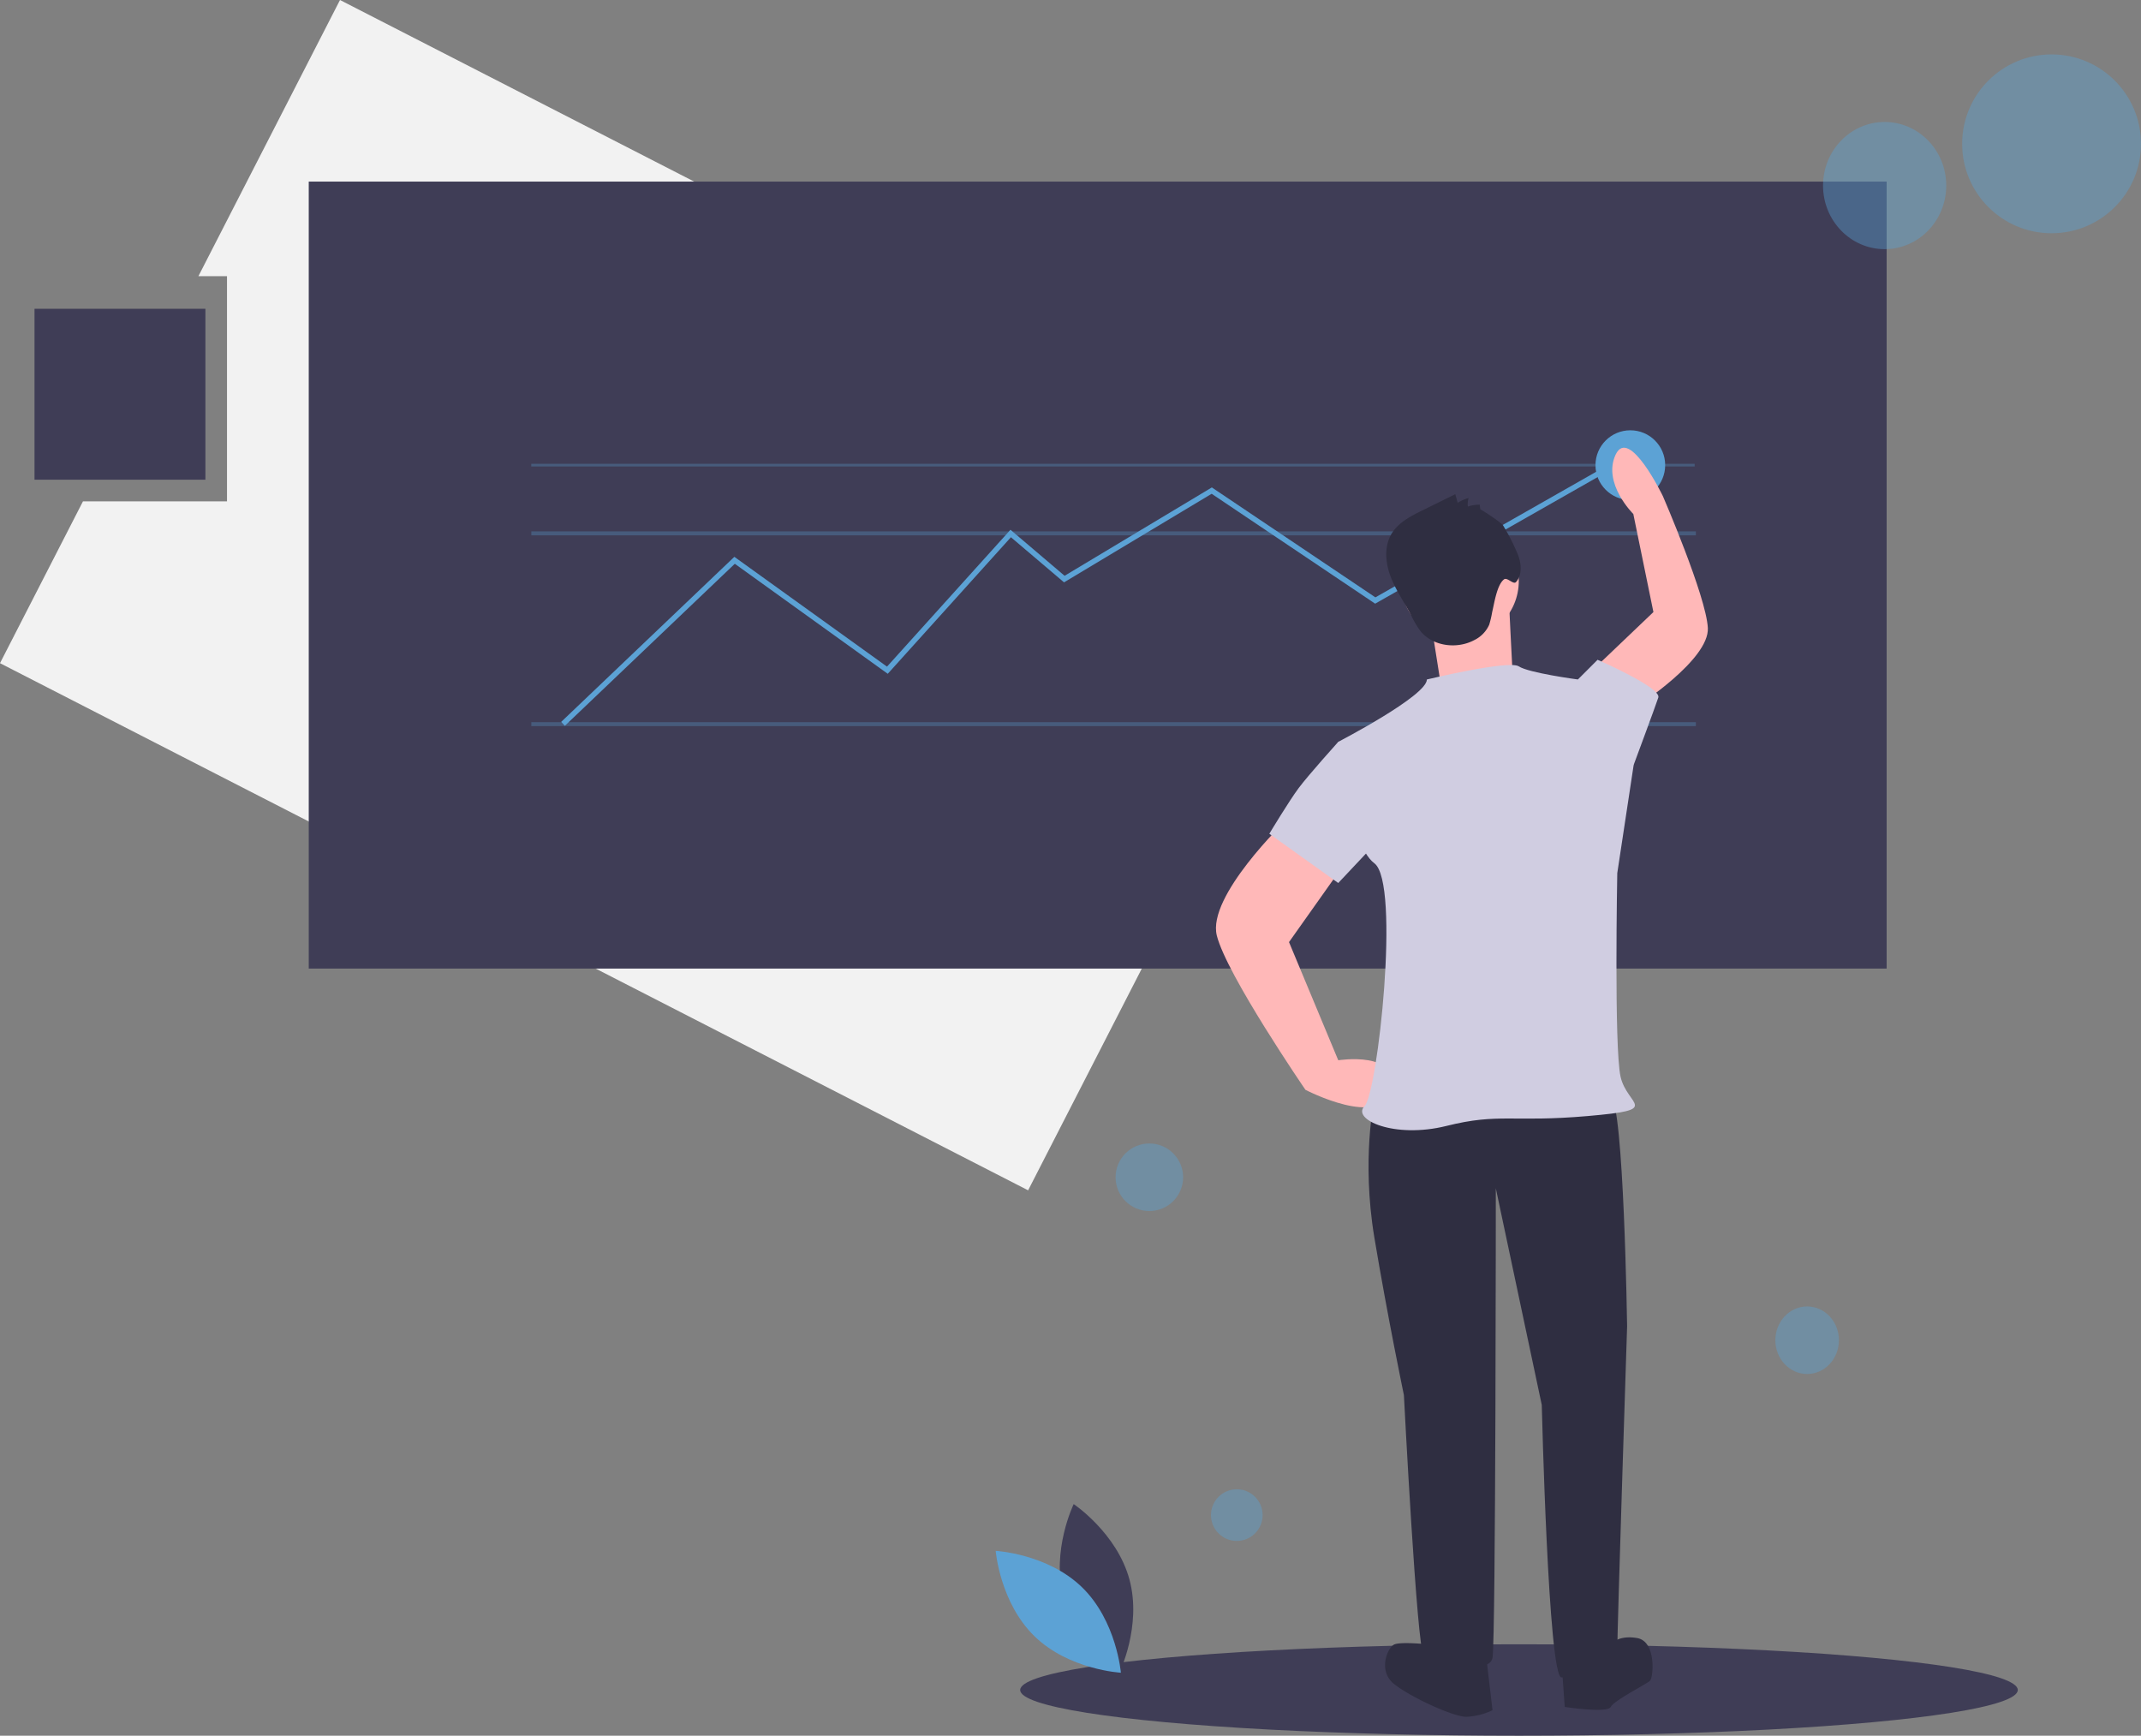 <svg id="undraw_predictive_analytics_kf9n" xmlns="http://www.w3.org/2000/svg" width="538.681" height="436.687" viewBox="0 0 538.681 436.687">
  <rect x="0" y="0" width="538.681" height="436.687" fill="#808080" stroke="none"/>
  <path id="Caminho_42" data-name="Caminho 42" d="M85.544,0,49.924,69.476h7.19v56.655H20.877L0,166.849,258.677,299.473l85.544-166.849Z" fill="#f2f2f2"/>
  <rect id="Retângulo_28" data-name="Retângulo 28" width="397" height="198" transform="translate(77.681 45.687)" fill="#3f3d56"/>
  <rect id="Retângulo_29" data-name="Retângulo 29" width="292.717" height="0.674" transform="translate(133.666 116.688)" fill="#5ca2d5" opacity="0.3"/>
  <rect id="Retângulo_30" data-name="Retângulo 30" width="293" height="1" transform="translate(133.681 133.687)" fill="#5ca2d5" opacity="0.3"/>
  <rect id="Retângulo_31" data-name="Retângulo 31" width="293" transform="translate(133.681 167.687)" fill="#5ca2d5" opacity="0.3"/>
  <rect id="Retângulo_32" data-name="Retângulo 32" width="293" height="1" transform="translate(133.681 181.687)" fill="#5ca2d5" opacity="0.3"/>
  <rect id="Retângulo_33" data-name="Retângulo 33" width="293" transform="translate(133.681 150.687)" fill="#5ca2d5" opacity="0.3"/>
  <ellipse id="Elipse_11" data-name="Elipse 11" cx="125.5" cy="11.5" rx="125.5" ry="11.5" transform="translate(256.681 413.687)" fill="#3f3d56"/>
  <path id="Caminho_43" data-name="Caminho 43" d="M210.273,237.408l-.931-.977L252.913,194.9l38.408,27.627,31.06-34.435L336,199.671l37.048-22.229L414.2,205.1l64.587-36.737.666,1.172L414.14,206.687,373.007,179.04l-37.143,22.286L322.5,189.97l-30.991,34.36-38.481-27.679Z" transform="translate(-68.148 -54.809)" fill="#5ca2d5"/>
  <path id="Caminho_44" data-name="Caminho 44" d="M596.954,711.019c3.17,11.718,14.028,18.975,14.028,18.975s5.718-11.741,2.548-23.459S599.5,687.56,599.5,687.56,593.784,699.3,596.954,711.019Z" transform="translate(-329.356 -309.143)" fill="#3f3d56"/>
  <path id="Caminho_45" data-name="Caminho 45" d="M593.83,714.177c8.7,8.468,9.761,21.484,9.761,21.484s-13.04-.712-21.739-9.18S572.091,705,572.091,705,585.132,705.71,593.83,714.177Z" transform="translate(-321.574 -314.819)" fill="#5ca2d5"/>
  <circle id="Elipse_12" data-name="Elipse 12" cx="22.5" cy="22.5" r="22.5" transform="translate(493.681 13.687)" fill="#5ca2d5" opacity="0.4"/>
  <ellipse id="Elipse_13" data-name="Elipse 13" cx="15.5" cy="16" rx="15.5" ry="16" transform="translate(458.681 30.687)" fill="#5ca2d5" opacity="0.4"/>
  <ellipse id="Elipse_14" data-name="Elipse 14" cx="8" cy="8.5" rx="8" ry="8.5" transform="translate(446.681 328.687)" fill="#5ca2d5" opacity="0.4"/>
  <circle id="Elipse_15" data-name="Elipse 15" cx="6.5" cy="6.5" r="6.5" transform="translate(304.681 374.687)" fill="#5ca2d5" opacity="0.4"/>
  <circle id="Elipse_16" data-name="Elipse 16" cx="8.5" cy="8.5" r="8.5" transform="translate(280.681 287.687)" fill="#5ca2d5" opacity="0.4"/>
  <circle id="Elipse_17" data-name="Elipse 17" cx="8.768" cy="8.768" r="8.768" transform="translate(401.428 108.257)" fill="#5ca2d5"/>
  <path id="Caminho_46" data-name="Caminho 46" d="M720.077,535.116l-7.433.826s-3.3,14.866,0,34.687,7.433,39.642,7.433,39.642,3.3,64.419,4.955,65.245,16.518,5.781,17.344.826.826-118.1.826-118.1l11.562,54.508s1.652,68.548,4.955,68.548,14.04-.826,14.04-6.607,2.478-81.762,2.478-81.762-.826-56.16-4.129-57.812S720.077,535.116,720.077,535.116Z" transform="translate(-366.851 -259.277)" fill="#2f2e41"/>
  <path id="Caminho_47" data-name="Caminho 47" d="M728.693,739.785s-7.433-.826-9.085,0-4.129,6.607,0,9.911,14.866,8.259,18.169,8.259a17.085,17.085,0,0,0,6.607-1.652l-1.652-14.04Z" transform="translate(-368.861 -326.024)" fill="#2f2e41"/>
  <path id="Caminho_48" data-name="Caminho 48" d="M783.149,743.212l.826,11.562s10.736,1.652,11.562,0,9.085-5.781,9.911-6.607,1.652-9.911-3.3-10.737-6.607,1.652-6.607,1.652Z" transform="translate(-390.281 -325.323)" fill="#2f2e41"/>
  <path id="Caminho_49" data-name="Caminho 49" d="M671.817,432.612s-19.821,19-17.343,28.906,22.3,38.816,22.3,38.816,19,9.911,21.473,0-13.214-7.433-13.214-7.433L672.642,463.17l14.04-19.821Z" transform="translate(-348.323 -226.148)" fill="#ffb8b8"/>
  <path id="Caminho_50" data-name="Caminho 50" d="M806.874,358.429s18.056-11.611,17.638-19.589-11.3-33.13-11.3-33.13-8.515-17.7-11.9-10.469,4.449,14.937,4.449,14.937l5.057,24.673-13.743,13.111Z" transform="translate(-394.814 -180.863)" fill="#ffb8b8"/>
  <circle id="Elipse_18" data-name="Elipse 18" cx="14.866" cy="14.866" r="14.866" transform="translate(352.4 131.309)" fill="#ffb8b8"/>
  <path id="Caminho_51" data-name="Caminho 51" d="M734.169,354.173l2.478,15.692,18.169-3.3s-.826-15.692-.826-17.344S734.169,354.173,734.169,354.173Z" transform="translate(-374.336 -198.914)" fill="#ffb8b8"/>
  <path id="Caminho_52" data-name="Caminho 52" d="M722.182,378.2s20.647-4.955,23.125-3.3,14.866,3.3,14.866,3.3l14.04,21.473-4.129,27.254s-.826,43.772.826,51.2,10.736,8.259-8.259,9.911-22.3-.826-35.513,2.478-23.951-1.652-20.647-4.955,9.085-56.16,2.478-61.115-9.085-30.558-9.085-30.558S722.182,382.331,722.182,378.2Z" transform="translate(-363.175 -207.25)" fill="#d0cde1"/>
  <path id="Caminho_53" data-name="Caminho 53" d="M785.6,380.044l2.478-2.478,4.955-4.955s16.1,7.02,15.279,9.5-6.194,16.931-6.194,16.931l-7.433,2.478Z" transform="translate(-391.078 -206.615)" fill="#d0cde1"/>
  <path id="Caminho_54" data-name="Caminho 54" d="M701.423,404.876l-9.911-1.652s-7.433,8.259-9.911,11.562-7.433,11.562-7.433,11.562l17.343,12.388,13.214-14.04Z" transform="translate(-354.804 -216.581)" fill="#d0cde1"/>
  <path id="Caminho_55" data-name="Caminho 55" d="M741.46,314.667l-.152-1.191a9.361,9.361,0,0,0-2.975.468,4.889,4.889,0,0,1,.184-2.14,9.515,9.515,0,0,0-2.754,1.2l-.6-2.173-8.256,4.069c-2.964,1.461-6.088,3.066-7.782,5.9-1.889,3.162-1.56,7.227-.269,10.676s3.437,6.5,5.156,9.76a24.378,24.378,0,0,0,2.343,3.988c3.116,3.885,9.182,4.67,13.576,2.325a7.856,7.856,0,0,0,3.762-3.871,25.172,25.172,0,0,0,.751-3.206c.544-2.22,1.174-6.8,2.978-8.207.793-.618,2.367,1.431,3.024.67,1.69-1.956,1.335-4.972.286-7.334a53.515,53.515,0,0,0-3.523-6.871C746.642,317.844,741.442,314.525,741.46,314.667Z" transform="translate(-369.007 -186.502)" fill="#2f2e41"/>
  <rect id="Retângulo_34" data-name="Retângulo 34" width="43" height="43" transform="translate(8.681 77.687)" fill="#3f3d56"/>
</svg>

